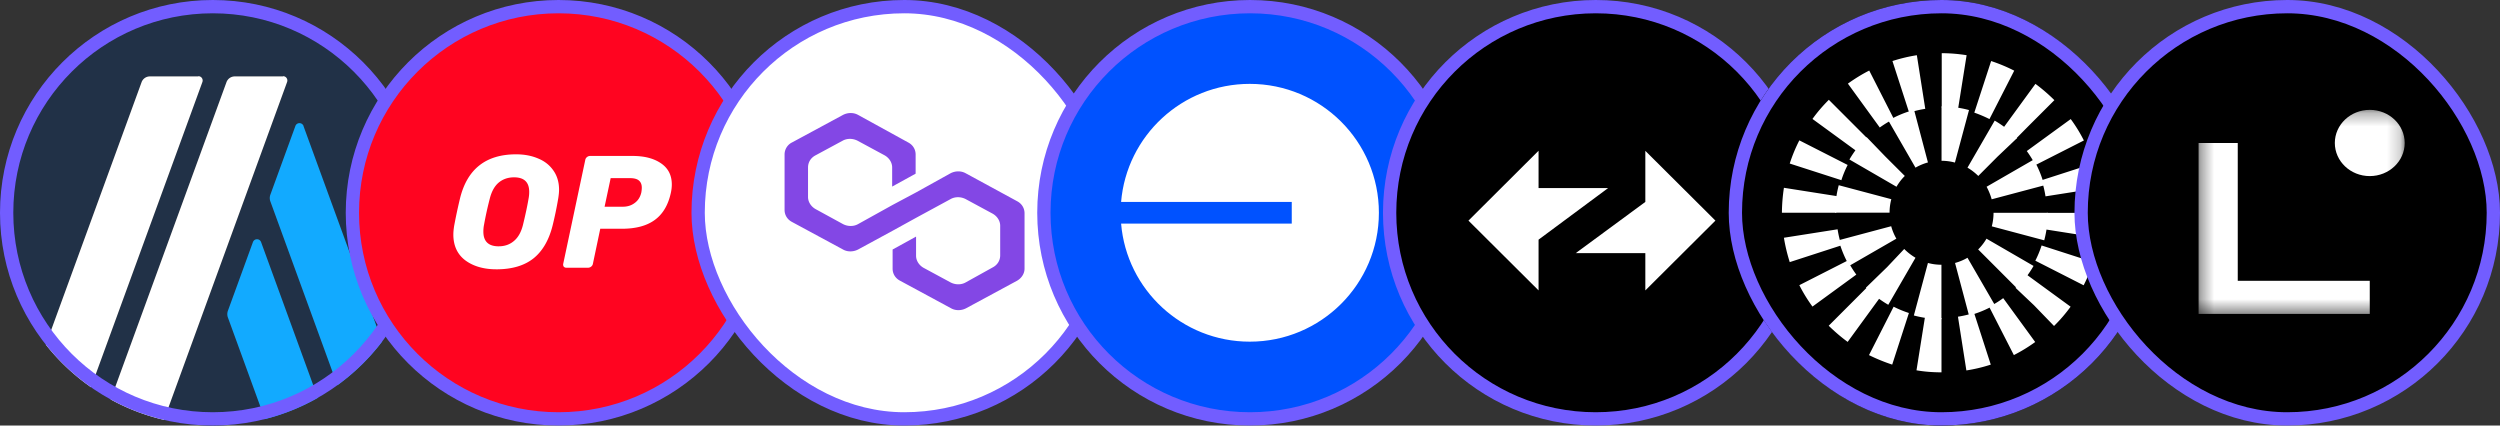 <svg xmlns="http://www.w3.org/2000/svg" width="188" height="32" fill="none"><rect width="100%" height="100%" fill="#333333" stroke="none"/><g clip-path="url(#a)"><path fill="#213147" d="M22.825 9.486V9.47a.326.326 0 0 0-.61 0l-1.894 5.195a.747.747 0 0 0 0 .454l5.051 13.85c-.471.341-.962.658-1.47.947l-4.27-11.714a.326.326 0 0 0-.61 0l-1.893 5.195a.749.749 0 0 0 0 .454l2.792 7.665a16.03 16.03 0 0 1-3.92.484c-1.265 0-2.494-.146-3.673-.424l9.26-25.407a.322.322 0 0 0-.297-.438v.015h-3.646a.661.661 0 0 0-.61.423L8.323 30.042a15.937 15.937 0 0 1-1.48-.92L15.22 6.169a.322.322 0 0 0-.297-.438l-.016.015H11.26a.661.661 0 0 0-.61.423L3.446 25.92A15.93 15.93 0 0 1 0 16C0 7.163 7.163 0 16 0s16 7.163 16 16c0 3.64-1.215 6.995-3.262 9.684L22.825 9.486Z"/><path fill="#12AAFF" d="M23.902 29.916a15.897 15.897 0 0 1-3.98 1.6l-2.793-7.666a.747.747 0 0 1 0-.453l1.893-5.195c.11-.282.501-.282.61 0l4.27 11.713ZM28.738 25.684a16.094 16.094 0 0 1-3.366 3.286l-5.05-13.85a.749.749 0 0 1 0-.454l1.893-5.195c.109-.282.5-.282.61 0v.016l5.913 16.197Z"/><path fill="#fff" d="M15.22 6.169 6.843 29.122a16.086 16.086 0 0 1-3.397-3.202L10.651 6.17a.661.661 0 0 1 .61-.423h3.646l.016-.016c.219 0 .375.22.297.439ZM21.589 6.169l-9.261 25.407a15.88 15.88 0 0 1-4.005-1.535L17.035 6.17a.661.661 0 0 1 .61-.423h3.646V5.73c.22 0 .376.22.298.439Z"/><circle cx="16" cy="16" r="15.5" stroke="#725DFF"/></g><path fill="#FF0420" stroke="#725DFF" d="M57.5 16c0 8.56-6.94 15.5-15.5 15.5-8.56 0-15.5-6.94-15.5-15.5C26.5 7.44 33.44.5 42 .5 50.56.5 57.5 7.44 57.5 16Z"/><path fill="#fff" d="M37.334 20.252c-.953 0-1.733-.224-2.342-.673-.6-.456-.9-1.105-.9-1.945 0-.176.02-.392.06-.649a39.95 39.95 0 0 1 .444-2.077c.544-2.202 1.95-3.303 4.215-3.303.616 0 1.169.105 1.657.313.489.2.873.504 1.153.913.28.4.42.88.42 1.44 0 .169-.02.38-.06.637-.12.712-.264 1.405-.432 2.077-.28 1.097-.764 1.918-1.453 2.462-.689.537-1.61.805-2.762.805Zm.168-1.73c.448 0 .829-.131 1.14-.396.321-.264.55-.668.685-1.213.184-.752.325-1.409.42-1.97.033-.167.049-.34.049-.515 0-.729-.38-1.093-1.141-1.093-.449 0-.833.132-1.153.396-.312.264-.536.669-.672 1.213a26.083 26.083 0 0 0-.433 1.97c-.032.16-.048.328-.048.504 0 .736.385 1.105 1.153 1.105ZM42.595 20.133a.254.254 0 0 1-.204-.084.287.287 0 0 1-.036-.216l1.657-7.806a.344.344 0 0 1 .132-.216.366.366 0 0 1 .228-.084h3.194c.89 0 1.601.184 2.138.552.544.368.816.9.816 1.597 0 .2-.024.409-.072.625-.2.92-.604 1.6-1.212 2.041-.6.44-1.425.66-2.474.66H45.14l-.553 2.63a.344.344 0 0 1-.132.217.367.367 0 0 1-.228.084h-1.633Zm4.25-4.588c.337 0 .63-.092.877-.276.257-.184.425-.448.505-.792.024-.136.036-.257.036-.36 0-.233-.068-.409-.204-.529-.136-.128-.368-.192-.697-.192h-1.44l-.457 2.15h1.38Z"/><rect width="31" height="31" x="52.5" y=".5" fill="#fff" stroke="#725DFF" rx="15.5"/><path fill="#8347E5" d="M72.617 13.028c-.333-.188-.766-.188-1.132 0l-2.597 1.442-1.764.94-2.597 1.442c-.333.188-.766.188-1.132 0l-2.065-1.129c-.332-.188-.566-.532-.566-.909V12.59c0-.377.2-.721.566-.91l2.031-1.096c.333-.188.766-.188 1.132 0l2.031 1.097c.333.188.566.533.566.909v1.441l1.765-.971v-1.442c0-.376-.2-.72-.566-.909l-3.762-2.068c-.333-.188-.766-.188-1.132 0l-3.829 2.068a1.008 1.008 0 0 0-.566.91v4.167c0 .376.2.72.566.909l3.829 2.068c.333.188.765.188 1.132 0l2.597-1.41 1.764-.972 2.597-1.41c.333-.188.766-.188 1.132 0l2.03 1.097c.334.188.567.533.567.909v2.225c0 .376-.2.72-.566.909l-2.031 1.128c-.333.188-.766.188-1.132 0l-2.03-1.097c-.334-.188-.567-.533-.567-.909v-1.441l-1.764.971v1.442c0 .376.2.72.566.908l3.828 2.069c.333.188.766.188 1.132 0l3.829-2.069c.333-.188.566-.532.566-.908v-4.168c0-.376-.2-.721-.566-.91l-3.862-2.099Z"/><circle cx="94" cy="16" r="15.5" fill="#0052FF" stroke="#725DFF"/><g clip-path="url(#b)"><path fill="#fff" d="M93.983 25.693c5.363 0 9.71-4.34 9.71-9.693 0-5.354-4.347-9.693-9.71-9.693-5.088 0-9.261 3.906-9.676 8.878H97.14v1.63H84.307c.415 4.971 4.588 8.878 9.676 8.878Z"/></g><circle cx="120" cy="16" r="15.5" fill="#000" stroke="#725DFF"/><path fill="#fff" fill-rule="evenodd" d="m129 16.591-5.271-5.247v3.84l-5.231 3.85h5.231v2.805L129 16.59ZM110.428 16.591l5.272 5.248v-3.817l5.231-3.88H115.7v-2.806l-5.272 5.255Z" clip-rule="evenodd"/><g clip-path="url(#c)"><path fill="#000" d="M162 0h-32v32h32V0Z"/><path fill="#fff" d="M146 28v-4.086a8.24 8.24 0 0 1-1.238-.099l-.642 4.033c.624.107 1.256.152 1.88.152Zm1.871-.143a11.68 11.68 0 0 0 1.835-.438l-1.256-3.89a7.97 7.97 0 0 1-1.212.286l.633 4.042Zm-5.577-.438 1.256-3.881a7.966 7.966 0 0 1-1.149-.474l-1.853 3.64c.561.277 1.149.518 1.746.715Zm9.149-.716a12.268 12.268 0 0 0 1.604-.983l-2.406-3.3a6.692 6.692 0 0 1-1.06.644l1.862 3.64Zm-12.499-.992 2.406-3.3a8.017 8.017 0 0 1-.945-.804l-2.886 2.888c.445.438.926.85 1.425 1.216Zm15.519-1.198.027-.027c.445-.438.855-.921 1.22-1.422l-3.296-2.405c-.24.33-.516.652-.802.939l-.044.044 1.39 1.315 1.505 1.556Zm-18.165-1.458 3.297-2.405a7.925 7.925 0 0 1-.651-1.055l-3.634 1.85c.285.564.614 1.1.988 1.61Zm20.392-1.6a11.97 11.97 0 0 0 .722-1.744l-3.884-1.252a7.574 7.574 0 0 1-.472 1.145l3.634 1.85Zm-22.102-1.744 3.884-1.26a7.853 7.853 0 0 1-.285-1.208l-4.036.635c.098.617.25 1.234.437 1.833Zm23.261-1.824a12.04 12.04 0 0 0 .151-1.878h-4.08c0 .411-.036.831-.098 1.243l4.027.635ZM138.089 16c0-.411.036-.832.098-1.243l-4.036-.635A13.245 13.245 0 0 0 134 16h4.089Zm15.733-1.234 4.035-.635a11.916 11.916 0 0 0-.436-1.833l-3.884 1.252c.124.402.222.805.285 1.216Zm-15.35-1.216c.125-.394.285-.778.472-1.145l-3.634-1.85a11.861 11.861 0 0 0-.722 1.743l3.884 1.252Zm14.593-1.136 3.643-1.85c-.285-.564-.614-1.1-.989-1.61l-3.305 2.405c.241.331.464.689.651 1.055Zm-13.47-1.064c.24-.33.516-.652.81-.948l.009-.009-2.886-2.888-.009.01c-.446.446-.855.92-1.221 1.43l3.297 2.405Zm12.017-.93.874-.885 2.004-2.003-.009-.009c-.445-.438-.918-.85-1.416-1.216l-2.406 3.3c.33.241.651.51.936.804l.017.01Zm-10.253-.831a7.42 7.42 0 0 1 1.06-.644l-1.853-3.64c-.562.287-1.096.618-1.604.984l2.397 3.3Zm8.249-.635 1.862-3.64a12.268 12.268 0 0 0-1.737-.724l-1.265 3.88c.383.135.766.296 1.14.484Zm-6.04-.483a7.958 7.958 0 0 1 1.212-.286l-.633-4.033a11.9 11.9 0 0 0-1.835.438l1.256 3.88Zm3.679-.286.642-4.033A11.92 11.92 0 0 0 146.018 4v4.086c.41 0 .828.036 1.229.099Z"/><path fill="#fff" d="M145.996 24v-4.091a3.91 3.91 0 0 1-1.015-.134l-1.059 3.949a8.18 8.18 0 0 0 2.074.276Zm2.073-.276a7.645 7.645 0 0 0 1.933-.803l-2.047-3.538c-.291.17-.609.303-.936.392l1.05 3.949Zm-6.071-.803 2.047-3.538a4.21 4.21 0 0 1-.812-.624l-.035-.036-1.288 1.364-1.589 1.542.026.027c.495.49 1.051.918 1.651 1.265Zm9.655-1.265c.494-.5.926-1.052 1.27-1.658l-3.539-2.05a3.88 3.88 0 0 1-.626.81l2.895 2.898Zm-12.585-1.667 3.539-2.041a3.968 3.968 0 0 1-.389-.936l-3.944 1.052c.176.668.45 1.319.794 1.925Zm14.658-1.917a8.19 8.19 0 0 0 .274-2.067h-4.086c0 .338-.044.686-.132 1.016l3.944 1.051Zm-11.631-2.076c0-.34.044-.687.132-1.017l-3.953-1.051a8.19 8.19 0 0 0-.274 2.067h4.095Zm7.678-1.008 3.953-1.051a8.022 8.022 0 0 0-.794-1.935l-3.539 2.041c.159.304.292.616.38.945Zm-7.157-.944c.167-.286.37-.562.617-.803l.009-.009-1.465-1.461-1.403-1.454-.027.027a8.192 8.192 0 0 0-1.27 1.65l3.539 2.05Zm6.142-.803 1.447-1.453 1.483-1.408-.035-.036a8.223 8.223 0 0 0-1.651-1.274l-2.047 3.538c.291.17.556.375.803.615v.018Zm-4.713-.633c.291-.169.609-.303.936-.392l-1.042-3.949a7.654 7.654 0 0 0-1.932.803l2.038 3.538Zm2.965-.383 1.059-3.949A8.054 8.054 0 0 0 146.004 8v4.091c.336 0 .68.045 1.006.134Z"/></g><rect width="31" height="31" x="130.5" y=".5" stroke="#725DFF" rx="15.5"/><rect width="31" height="31" x="156.5" y=".5" fill="#000" rx="15.5"/><rect width="31" height="31" x="156.5" y=".5" stroke="#725DFF" rx="15.5"/><mask id="d" width="16" height="16" x="165" y="8" maskUnits="userSpaceOnUse" style="mask-type:luminance"><path fill="#fff" d="M180.833 8.262h-15.5v15.344h15.5V8.262Z"/></mask><g fill="#fff" mask="url(#d)"><path d="M178.206 23.606h-12.873V10.752h2.946v10.363h9.927v2.491ZM178.206 13.242c1.451 0 2.627-1.115 2.627-2.49 0-1.376-1.176-2.49-2.627-2.49-1.451 0-2.627 1.114-2.627 2.49 0 1.375 1.176 2.49 2.627 2.49Z"/></g><defs><clipPath id="a"><path fill="#fff" d="M0 0h32v32H0z"/></clipPath><clipPath id="b"><path fill="#fff" d="M84 6h20v20H84z"/></clipPath><clipPath id="c"><rect width="32" height="32" x="130" fill="#fff" rx="16"/></clipPath></defs></svg>
